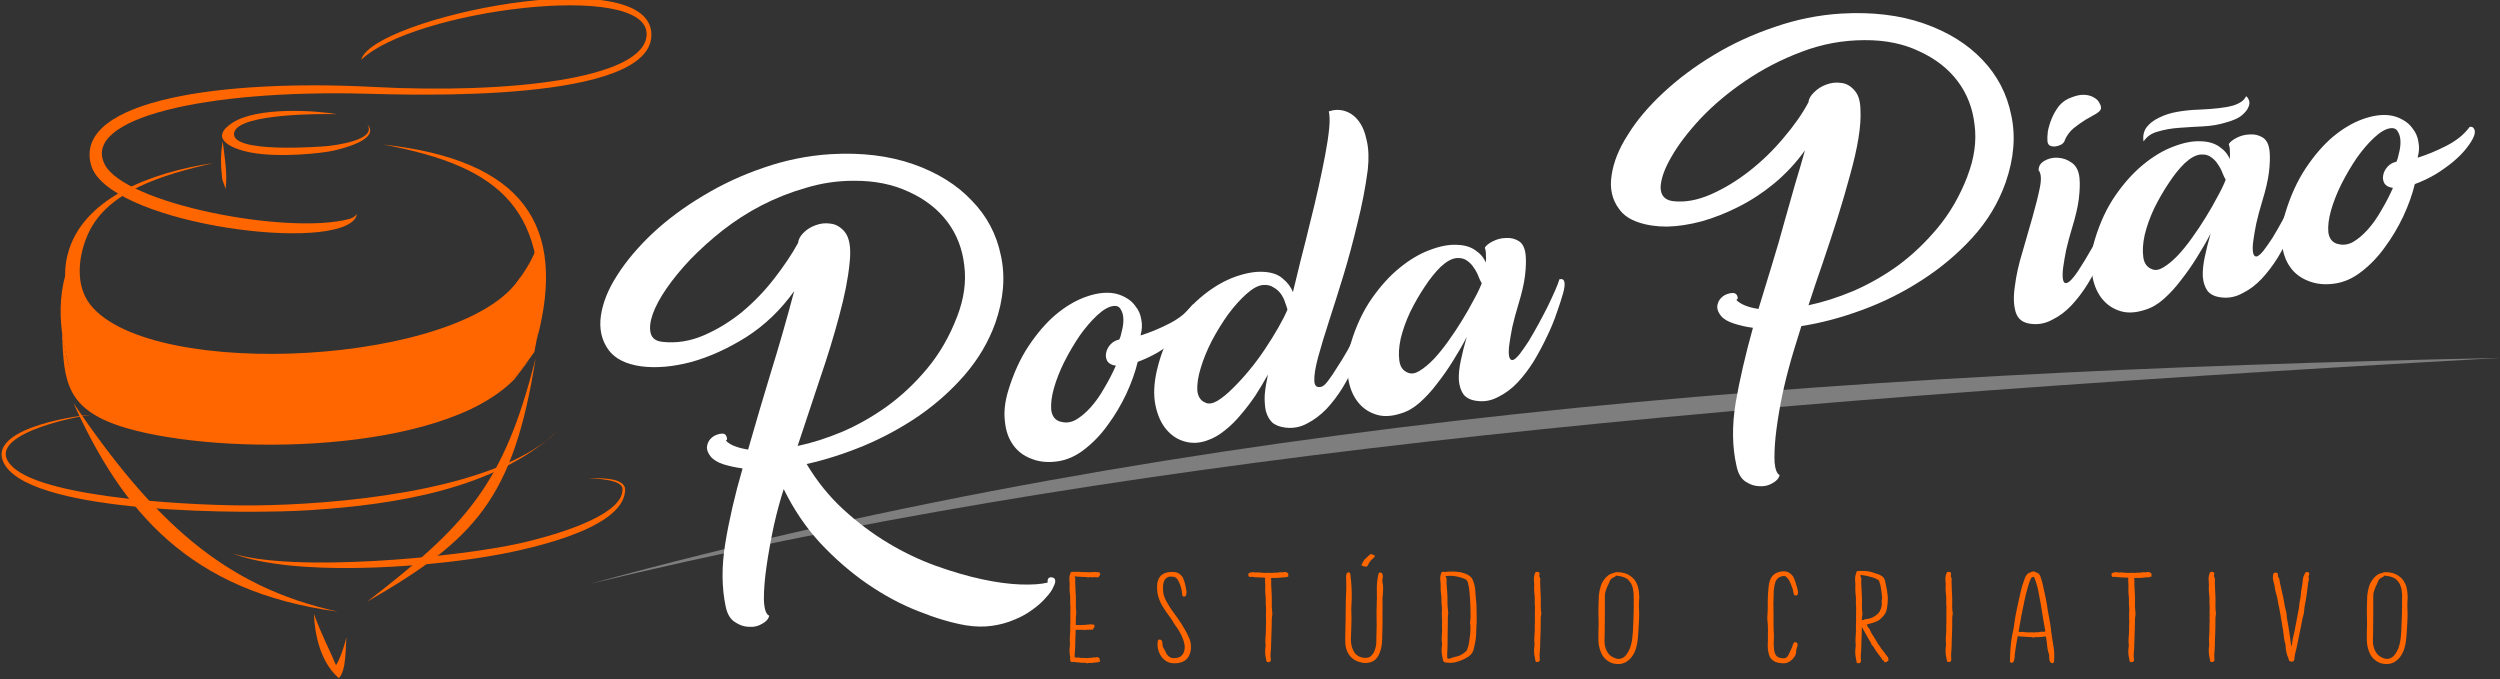 <?xml version="1.0" encoding="UTF-8" standalone="no"?>
<svg
   xmlns:dc="http://purl.org/dc/elements/1.1/"
   xmlns:cc="http://creativecommons.org/ns#"
   xmlns:rdf="http://www.w3.org/1999/02/22-rdf-syntax-ns#"
   xmlns:svg="http://www.w3.org/2000/svg"
   xmlns="http://www.w3.org/2000/svg"
   xmlns:sodipodi="http://sodipodi.sourceforge.net/DTD/sodipodi-0.dtd"
   xmlns:inkscape="http://www.inkscape.org/namespaces/inkscape"
   width="71.488mm"
   height="19.418mm"
   viewBox="0 0 71.488 19.418"
   version="1.1"
   id="svg293"
   inkscape:version="1.0.2 (e86c8708, 2021-01-15)"
   sodipodi:docname="logo_horizontal.svg">
  <rect x="0" y="0" width="71.488" height="19.418" fill="#333333" stroke="none"/>
  <defs
     id="defs287" />
  <sodipodi:namedview
     id="base"
     pagecolor="#ffffff"
     bordercolor="#666666"
     borderopacity="1.0"
     inkscape:pageopacity="0.0"
     inkscape:pageshadow="2"
     inkscape:zoom="1.4"
     inkscape:cx="26.582398"
     inkscape:cy="147.46332"
     inkscape:document-units="mm"
     inkscape:current-layer="g248"
     inkscape:document-rotation="0"
     showgrid="false"
     inkscape:window-width="1440"
     inkscape:window-height="804"
     inkscape:window-x="0"
     inkscape:window-y="23"
     inkscape:window-maximized="1" />
  <g
     inkscape:label="Layer 1"
     inkscape:groupmode="layer"
     id="layer1"
     transform="translate(-116.795,-2.51)">
    <g
       id="g263"
       inkscape:export-xdpi="96"
       inkscape:export-ydpi="96"
       transform="matrix(1.343,0,0,1.063,18.014,-185.59)"
       style="fill:#ececec;stroke:none">
      <g
         transform="matrix(0.217,0.031,-0.03,0.257,55.297,168.153)"
         id="g134-8"
         style="fill:#ff6600;stroke:none">
        <g
           id="g122-2"
           style="fill:#ff6600;stroke:none" />
        <g
           id="g132-8"
           style="fill:#ff6600;stroke:none">
          <path
             inkscape:connector-curvature="0"
             id="path124-2"
             style="fill:#ff6600;fill-rule:evenodd;stroke:none"
             d="m 97.623,51.261 c 0.581,0.365 1.408,3.323 2.081,3.632 11.056,5.078 33.871,2.943 41.061,-7.238 0.346,-0.49 0.591,-1.024 0.854,-1.559 0.566,-1.153 1,-2.382 1.19,-3.691 1.472,3.728 1.337,7.579 1.174,11.307 -3.696,7.818 -9.083,8.649 -15.649,10.145 -10.972,2.903 -22.529,4.303 -27.485,0.138 -1.863,-3.73 -3.768,-8.105 -3.225,-12.735 z" />
          <path
             inkscape:connector-curvature="0"
             id="path126-7"
             style="fill:#ff6600;fill-rule:evenodd;stroke:none"
             d="m 121.557,31.529 c -1.429,0.121 -9.306,1.038 -9.654,3 -0.427,2.405 8.765,0.491 9.174,0.393 0.539,-0.128 4.808,-1.169 3.532,-2.715 1.618,1.44 -2.342,2.911 -2.884,3.117 -0.996,0.378 -5.052,1.373 -7.913,1.155 -2.072,-0.159 -4.305,-0.997 -2.219,-2.86 2.186,-1.953 7.882,-2.233 9.965,-2.089 z m 22.639,22.789 c -0.146,14.755 -3.253,19.376 -12.806,27.055 8.434,-8.994 11.553,-13.575 12.806,-27.055 z M 126.409,34.115 c 13.788,-0.059 18.932,6.195 17.646,18.221 -0.469,-13.284 -5.675,-17.333 -17.646,-18.221 z m 0.025,49.126 c 1.227,2.413 1.86,3.223 2.868,5.032 0.279,-0.673 0.454,-1.632 0.618,-3.013 0.005,0.889 0.478,3.382 -0.157,4.306 -2.682,-1.874 -3.263,-6.09 -3.329,-6.325 z M 100.228,64.342 c 9.323,11.095 17.07,17.152 28.489,18.388 -14.671,-0.302 -22.238,-7.876 -28.489,-18.388 z m -2.11,-7.106 c 0.834,2.273 0.448,2.325 2.662,6.043 6.601,6.29 35.091,1.197 41.502,-6.622 l 1.316,-2.07 -1.167,2.185 c -5.993,8.556 -27.124,11.285 -36.719,9.525 -6.212,-1.139 -6.708,-4.143 -7.593,-9.061 z m 12.198,-19.24 c -4.676,1.783 -9.748,4.064 -11.05,8.637 -0.673,2.362 -0.623,5.522 1.211,7.402 7.012,7.186 37.003,1.829 41.096,-7.86 -2.507,12.21 -45.657,19.611 -44.017,2.912 0.58,-5.901 6.809,-9.392 12.761,-11.09 z m 0.584,-2.369 c 0.764,2.858 0.905,3.547 0.97,4.897 -0.509,-1.125 -0.368,-0.512 -0.61,-1.574 -0.247,-1.087 -0.37,-1.883 -0.36,-3.323 z" />
          <path
             inkscape:connector-curvature="0"
             id="path128-3"
             style="fill:#ff6600;fill-rule:evenodd;stroke:none"
             d="m 124.129,42.212 c 0.385,-0.158 0.573,-0.307 0.774,-0.638 -0.024,0.262 -0.066,0.44 -0.221,0.669 -2.494,3.687 -23.921,3.046 -26.171,-2.682 -2.551,-6.493 11.643,-10.334 26.189,-11.264 13.093,-0.837 26.059,-3.984 25.602,-8.544 -0.574,-5.713 -22.922,0.167 -27.183,5.89 0.39,-4.385 26.543,-13.709 27.644,-5.956 1.002,7.059 -22.344,8.992 -26.696,9.394 -15.602,1.439 -27.086,5.837 -24.235,10.295 2.469,3.86 18.596,5.167 24.298,2.836 z" />
          <path
             inkscape:connector-curvature="0"
             id="path130-7"
             style="fill:#ff6600;fill-rule:evenodd;stroke:none"
             d="m 102.172,65.324 c -1.702,0.392 -10.676,3.549 -6.81,6.364 3.864,2.815 18.488,1.775 23.705,1.09 8.024,-1.053 21.595,-4.022 27.317,-10.05 l 0.963,-1.131 c -5.266,6.738 -14.681,9.461 -22.751,11.009 -5.932,1.138 -26.273,3.597 -30.041,-1.024 -2.731,-3.349 5.539,-5.873 7.616,-6.26 z m 15.481,12.624 c 6.126,1.315 21.662,-2.147 27.662,-4.372 2.178,-0.807 9.685,-3.86 9.122,-6.801 -0.192,-1.002 -2.816,-0.713 -3.485,-0.704 0.859,-0.067 3.579,-0.597 3.753,0.776 0.535,4.225 -9.359,7.561 -12.425,8.496 -6.165,1.882 -18.425,4.355 -24.627,2.603 z" />
        </g>
      </g>
      <g
         id="g248"
         transform="matrix(1.361,0,0,1.454,-33.542,-101.976)"
         style="fill:#000000;stroke:none">
        <g
           aria-label="Estúdio Criativo"
           id="text148-0"
           style="font-style:normal;font-variant:normal;font-weight:normal;font-stretch:normal;font-size:1.9px;line-height:1;font-family:Brook;-inkscape-font-specification:Brook;letter-spacing:0.594px;word-spacing:0px;fill:#ff6600;fill-opacity:1;stroke:none;stroke-width:0.05;stroke-miterlimit:4;stroke-dasharray:none;stroke-opacity:1"
           transform="matrix(1.265,0,0,1.265,-29.098,-53.074)">
          <path
             d="m 98.438,203.227 c 0.002,0.013 0.004,0.029 0.006,0.042 0,0.004 0.002,0.01 0.006,0.013 0.004,0.002 0.009,0.004 0.015,0.004 v 0 c 0,0.002 0.004,0.002 0.006,0.002 0.002,-0.002 0.006,-0.004 0.009,-0.004 0.011,-0.002 0.025,0.006 0.038,0.006 0.019,0 0.04,0.004 0.059,0.006 0.019,0.002 0.038,0.002 0.055,0.002 0.008,0 0.017,0.01 0.025,0.006 0.013,-0.006 0.029,-0.006 0.044,-0.004 0.011,0 0.023,-0.002 0.034,-0.004 0.011,-0.002 0.023,-0.002 0.032,-0.006 0.009,-0.002 0.021,0.01 0.027,-0.008 0.002,-0.004 0.004,0 0.008,0.002 0.002,0.002 0.004,0.002 0.006,0 0.002,-0.004 0.002,-0.013 0,-0.029 -0.002,-0.019 -0.006,-0.023 -0.008,-0.027 -0.011,-0.011 -0.023,-0.017 -0.032,-0.013 -0.009,0.004 -0.019,0.006 -0.029,0.004 -0.017,-0.004 -0.03,0.01 -0.048,0.006 -0.011,-0.004 -0.023,0.006 -0.036,0.004 -0.017,-0.002 -0.032,-0.002 -0.049,-0.002 -0.009,-0.002 -0.019,-0.002 -0.03,0 -0.017,-0.002 -0.034,-0.01 -0.051,-0.006 -0.004,0.002 -0.008,0.004 -0.009,0.002 -0.006,-0.004 -0.011,-0.006 -0.019,-0.006 0,-0.004 0,-0.01 0,-0.013 -0.002,-0.046 0.006,-0.091 0.006,-0.137 0,-0.074 0.004,-0.146 0.006,-0.22 0,-0.01 0,-0.021 0,-0.032 0.004,0.002 0.006,0.002 0.009,0 0.015,0 0.032,0 0.048,0 0.015,0 0.032,0.002 0.046,0 0.006,0 0.013,0.008 0.019,0.004 0.009,-0.008 0.023,-0.004 0.034,-0.004 0.008,0 0.017,0 0.025,-0.002 0.004,0 0.008,0 0.011,0 0.002,0 0.006,0 0.009,-0.002 0.006,0 0.006,0.013 0.011,-0.002 0.002,-0.004 0.002,0 0,0.002 l 0.002,-0.004 c 0.002,-0.002 0.002,-0.004 0.004,-0.008 l 0.002,-0.004 0.006,-0.01 c 0.008,-0.015 0.009,-0.021 0.008,-0.027 0,-0.006 -0.004,-0.011 -0.008,-0.017 -0.004,-0.002 -0.009,-0.004 -0.013,-0.004 -0.009,0.002 -0.019,0 -0.029,-0.002 -0.013,-0.004 -0.027,0.008 -0.04,0.004 -0.011,-0.002 -0.021,0.006 -0.03,0.004 -0.015,0 -0.029,0 -0.044,0.002 -0.008,0 -0.015,0 -0.025,0.002 -0.013,0 -0.03,-0.006 -0.044,0 0,-0.036 0.002,-0.072 0.002,-0.106 -0.002,-0.029 0.008,-0.057 0.004,-0.084 -0.004,-0.057 -0.006,-0.114 -0.004,-0.171 0,-0.042 0,-0.086 -0.004,-0.127 -0.002,-0.042 -0.002,-0.084 -0.004,-0.125 -0.004,-0.032 0.009,-0.067 -0.009,-0.099 0,0 0,-0.002 0,-0.002 0.011,0 0.023,0.004 0.032,0.004 0.019,0 0.04,0.002 0.061,0.004 0.019,0 0.036,0.004 0.055,0.002 0.008,0 0.015,0.01 0.023,0.006 0.013,-0.006 0.029,-0.006 0.044,-0.002 0.011,0 0.021,0 0.032,-0.002 0.009,0 0.021,0.002 0.029,0 0.004,0 0.008,0.004 0.009,0.004 0.004,0.002 0.006,0.002 0.009,-0.006 0.002,-0.004 0.004,0 0.002,0.004 0,0.002 0,0.002 0,0 l 0.004,-0.006 0.002,-0.006 0.004,-0.004 0.004,-0.009 c 0.009,-0.017 0.009,-0.023 0.008,-0.027 -0.002,-0.013 -0.013,-0.023 -0.027,-0.023 -0.011,0.002 -0.021,0 -0.032,-0.002 -0.017,-0.006 -0.032,0.006 -0.049,0.002 -0.013,-0.004 -0.025,0.004 -0.038,0.002 -0.017,-0.002 -0.034,-0.004 -0.051,-0.002 -0.009,-0.002 -0.019,-0.002 -0.03,0 -0.017,0 -0.036,-0.01 -0.053,-0.004 -0.004,0.002 -0.006,0.004 -0.009,0.002 -0.013,-0.006 -0.027,-0.006 -0.038,0 -0.006,-0.002 -0.009,-0.004 -0.015,-0.004 -0.006,0 -0.013,0 -0.017,0.004 -0.006,0.004 -0.009,0.01 -0.009,0.015 -0.011,0.036 -0.017,0.072 -0.013,0.108 0.004,0.038 0.004,0.074 0.002,0.112 -0.002,0.059 0.011,0.118 0.008,0.177 -0.004,0.048 0.006,0.093 0.002,0.139 -0.002,0.061 0,0.122 0,0.184 -0.004,0.034 0,0.072 -0.002,0.108 0,0.065 -0.009,0.129 -0.004,0.194 0.002,0.011 0.002,0.025 0,0.038 -0.008,0.061 -0.006,0.122 0.006,0.181 z"
             style="font-style:normal;font-variant:normal;font-weight:normal;font-stretch:normal;font-family:Brook;-inkscape-font-specification:Brook;letter-spacing:0.594px;fill:#ff6600;fill-opacity:1;stroke:none;stroke-width:0.05;stroke-miterlimit:4;stroke-dasharray:none;stroke-opacity:1"
             id="path327" />
          <path
             d="m 99.808,203.206 c -0.023,0.015 -0.051,0.023 -0.078,0.023 -0.004,0 -0.008,0 -0.011,0 h -0.009 c -0.004,-0.002 -0.006,-0.002 -0.009,-0.002 -0.002,0 -0.006,-0.002 -0.008,-0.002 -0.011,-0.006 -0.023,-0.011 -0.03,-0.019 -0.017,-0.017 -0.03,-0.036 -0.038,-0.059 -0.009,-0.025 -0.021,-0.049 -0.034,-0.074 -0.006,-0.013 -0.008,-0.03 -0.008,-0.046 0,-0.013 -0.002,-0.027 -0.004,-0.038 -0.004,-0.021 -0.015,-0.03 -0.03,-0.032 -0.019,-0.002 -0.025,0.015 -0.025,0.036 -0.008,0.068 0.006,0.139 0.038,0.2 0.017,0.034 0.042,0.063 0.072,0.084 0.017,0.011 0.034,0.019 0.053,0.023 0.019,0.004 0.038,0.006 0.057,0.004 0.03,0 0.061,-0.008 0.087,-0.021 0.029,-0.015 0.051,-0.036 0.068,-0.063 0.029,-0.053 0.04,-0.112 0.036,-0.173 -0.002,-0.044 -0.011,-0.089 -0.029,-0.129 -0.008,-0.021 -0.017,-0.042 -0.025,-0.063 -0.009,-0.019 -0.019,-0.04 -0.029,-0.059 -0.048,-0.104 -0.112,-0.198 -0.171,-0.298 -0.027,-0.055 -0.061,-0.114 -0.078,-0.175 -0.004,-0.013 -0.006,-0.025 -0.008,-0.038 -0.002,-0.015 -0.004,-0.029 -0.004,-0.044 -0.002,-0.027 -0.002,-0.055 0,-0.082 0.002,-0.025 0.008,-0.048 0.017,-0.07 0.008,-0.015 0.019,-0.03 0.036,-0.04 0.004,-0.002 0.006,-0.004 0.009,-0.006 0.004,0 0.009,-0.002 0.013,-0.004 l 0.006,-0.002 h 0.008 c 0.004,0 0.009,0 0.013,0 0.006,0 0.011,0 0.017,0.002 h 0.009 0.004 l 0.002,0.002 c 0.008,0.002 0.013,0.004 0.019,0.008 0.013,0.01 0.023,0.023 0.03,0.038 0.021,0.044 0.036,0.091 0.044,0.139 0.004,0.023 0.008,0.048 0.009,0.072 0.002,0.015 0.004,0.029 0.019,0.03 0.015,0.004 0.027,-0.006 0.03,-0.025 0.004,-0.015 0.006,-0.034 0.004,-0.051 -0.004,-0.023 -0.006,-0.048 -0.011,-0.072 -0.006,-0.042 -0.017,-0.084 -0.032,-0.124 -0.009,-0.021 -0.023,-0.04 -0.04,-0.055 -0.017,-0.017 -0.04,-0.027 -0.063,-0.03 -0.009,-0.002 -0.019,-0.002 -0.029,-0.002 -0.008,0 -0.017,0 -0.027,0.002 -0.019,0 -0.036,0.004 -0.055,0.011 -0.017,0.006 -0.034,0.017 -0.049,0.03 l -0.011,0.01 -0.008,0.013 c -0.006,0.008 -0.011,0.015 -0.015,0.025 -0.015,0.034 -0.023,0.07 -0.023,0.108 -0.002,0.036 0,0.07 0.004,0.106 l 0.004,0.025 0.006,0.025 c 0.002,0.017 0.008,0.034 0.013,0.049 0.006,0.017 0.011,0.032 0.017,0.048 0.008,0.015 0.013,0.03 0.021,0.046 0.03,0.059 0.063,0.114 0.097,0.169 0.029,0.044 0.046,0.091 0.074,0.133 0.027,0.042 0.049,0.087 0.068,0.135 0.009,0.023 0.015,0.046 0.023,0.07 0.006,0.021 0.009,0.044 0.013,0.068 0.006,0.068 -0.011,0.135 -0.053,0.163 z"
             style="font-style:normal;font-variant:normal;font-weight:normal;font-stretch:normal;font-family:Brook;-inkscape-font-specification:Brook;letter-spacing:0.594px;fill:#ff6600;fill-opacity:1;stroke:none;stroke-width:0.05;stroke-miterlimit:4;stroke-dasharray:none;stroke-opacity:1"
             id="path329" />
          <path
             d="m 101.128,201.982 c -0.011,-0.01 -0.027,-0.015 -0.042,-0.011 -0.013,0.004 -0.027,0.004 -0.04,0.002 -0.023,-0.002 -0.044,0.011 -0.067,0.006 -0.017,-0.002 -0.034,0.006 -0.051,0.004 -0.023,-0.002 -0.046,-0.002 -0.07,0 -0.013,-0.002 -0.027,-0.002 -0.04,-0.002 -0.025,0 -0.049,-0.01 -0.072,-0.004 -0.006,0.002 -0.01,0.002 -0.015,0 -0.021,-0.008 -0.046,-0.006 -0.067,0.004 -0.006,0.004 -0.01,0.006 -0.015,0.008 -0.004,0.002 -0.006,0.006 -0.004,0.019 0,0.011 0.002,0.021 0.008,0.03 0.002,0.004 0.008,0.006 0.011,0.004 0.004,-0.002 0.009,-0.002 0.013,-0.002 0.017,0 0.034,0.002 0.051,0.006 0.029,0 0.055,0.004 0.084,0.004 0.013,0.002 0.027,0.002 0.042,0.004 -0.004,0.019 -0.004,0.038 -0.002,0.059 0.002,0.036 0.004,0.072 0.002,0.108 -0.004,0.059 0.01,0.118 0.006,0.177 -0.002,0.046 0.006,0.091 0.004,0.137 -0.004,0.059 0,0.12 0,0.181 -0.004,0.034 -0.002,0.07 -0.002,0.108 0,0.063 -0.01,0.125 -0.006,0.19 0.002,0.011 0.004,0.025 0.002,0.038 -0.008,0.059 -0.008,0.12 0.004,0.177 0.002,0.015 0.004,0.029 0.006,0.042 0.002,0.006 0.004,0.01 0.008,0.013 0.004,0.002 0.008,0.004 0.013,0.004 0.011,0.002 0.025,-0.004 0.03,-0.015 0.004,-0.008 0.006,-0.017 0.004,-0.027 -0.002,-0.013 -0.002,-0.027 -0.004,-0.038 -0.002,-0.046 0.006,-0.091 0.006,-0.135 0,-0.074 0.006,-0.146 0.006,-0.219 0.002,-0.067 0.004,-0.135 0.004,-0.203 0,-0.027 0.01,-0.055 0.006,-0.082 -0.006,-0.055 -0.008,-0.112 -0.006,-0.167 0,-0.042 0,-0.086 -0.002,-0.127 -0.004,-0.04 -0.002,-0.082 -0.006,-0.123 -0.002,-0.03 0.008,-0.061 -0.006,-0.091 0,0 0,0 0,0 0.021,-0.006 0.044,-0.008 0.065,-0.004 0.015,-0.002 0.03,-0.002 0.048,-0.004 0.015,-0.002 0.03,-0.002 0.046,-0.006 0.011,-0.002 0.027,0.01 0.036,-0.008 0.004,-0.004 0.008,0 0.011,0.002 0.002,0.002 0.006,0.002 0.008,0 0.004,-0.004 0.006,-0.013 0.004,-0.029 0,-0.019 -0.004,-0.025 -0.01,-0.029 z"
             style="font-style:normal;font-variant:normal;font-weight:normal;font-stretch:normal;font-family:Brook;-inkscape-font-specification:Brook;letter-spacing:0.594px;fill:#ff6600;fill-opacity:1;stroke:none;stroke-width:0.05;stroke-miterlimit:4;stroke-dasharray:none;stroke-opacity:1"
             id="path331" />
          <path
             d="m 102.307,202.33 c 0,-0.07 0.013,-0.139 -0.004,-0.209 -0.002,-0.019 -0.002,-0.038 0.002,-0.057 0.004,-0.015 0.004,-0.03 0.002,-0.046 -0.002,-0.027 -0.013,-0.038 -0.029,-0.042 -0.017,-0.004 -0.023,0.015 -0.027,0.038 -0.013,0.074 -0.019,0.15 -0.017,0.224 0.002,0.078 0,0.156 -0.002,0.232 -0.006,0.125 0.004,0.249 -0.002,0.372 -0.002,0.048 -0.002,0.097 -0.002,0.144 0,0.046 -0.008,0.091 -0.023,0.137 -0.008,0.027 -0.023,0.051 -0.04,0.072 -0.017,0.019 -0.04,0.03 -0.065,0.03 -0.057,0.004 -0.108,-0.025 -0.139,-0.07 -0.034,-0.061 -0.049,-0.127 -0.048,-0.198 0.002,-0.133 0.011,-0.266 0.006,-0.401 -0.002,-0.027 -0.002,-0.053 0,-0.082 0.008,-0.125 0.006,-0.251 -0.004,-0.376 l -0.008,-0.087 c 0,-0.019 -0.004,-0.034 -0.019,-0.036 -0.015,-0.004 -0.027,0.008 -0.03,0.029 -0.004,0.019 -0.006,0.038 -0.004,0.057 0,0.027 0.002,0.055 0.002,0.082 0.002,0.095 -0.006,0.19 -0.006,0.285 0,0.152 -0.004,0.306 -0.006,0.458 0,0.036 -0.002,0.07 0,0.11 0,0.038 0.006,0.078 0.017,0.114 0.011,0.04 0.03,0.076 0.057,0.108 0.029,0.034 0.067,0.059 0.108,0.07 0.017,0.006 0.034,0.01 0.053,0.011 0.019,0.002 0.038,0 0.057,-0.004 0.04,-0.008 0.074,-0.032 0.097,-0.067 0.019,-0.029 0.032,-0.061 0.042,-0.095 0.01,-0.032 0.015,-0.063 0.019,-0.095 0.002,-0.017 0.004,-0.032 0.004,-0.048 l 0.002,-0.025 v -0.023 l 0.002,-0.087 c 0.002,-0.089 0.004,-0.179 0.002,-0.268 0,-0.087 0.002,-0.175 0,-0.26 z m -0.258,-0.462 c 0.004,0.002 0,0.002 -0.004,0.002 -0.002,0 -0.002,0.002 -0.002,0.004 0.008,0.004 0.017,0.008 0.027,0.011 0.008,0.004 0.017,0.006 0.027,0.006 0.013,0 0.021,-0.004 0.021,-0.01 0,-0.006 0.004,-0.011 0.008,-0.015 0.008,-0.006 0,-0.019 0.01,-0.025 0.006,-0.004 0.002,-0.013 0.01,-0.019 0.006,-0.006 0.011,-0.013 0.015,-0.023 0.006,-0.004 0.008,-0.008 0.011,-0.013 0.006,-0.008 0.019,-0.013 0.021,-0.023 0,-0.002 -0.002,-0.004 0.002,-0.006 0.015,-0.004 0.015,-0.013 0.011,-0.025 0,-0.002 -0.002,-0.004 -0.002,-0.006 -0.002,-0.002 -0.004,-0.004 -0.019,-0.01 -0.01,-0.004 -0.019,-0.006 -0.029,-0.008 -0.006,0 -0.006,0 -0.006,0.002 0,0.002 0,0.004 -0.002,0.006 -0.002,0.008 -0.011,0.01 -0.017,0.015 -0.006,0.01 -0.015,0.017 -0.023,0.027 -0.008,0.008 -0.015,0.017 -0.021,0.025 -0.002,0.004 -0.013,0.006 -0.011,0.01 0.002,0.01 -0.008,0.015 -0.011,0.023 -0.004,0.006 -0.006,0.011 -0.008,0.017 -0.002,0.006 -0.006,0.011 -0.006,0.017 -0.002,0.006 -0.015,0.006 -0.002,0.017 z"
             style="font-style:normal;font-variant:normal;font-weight:normal;font-stretch:normal;font-family:Brook;-inkscape-font-specification:Brook;letter-spacing:0.594px;fill:#ff6600;fill-opacity:1;stroke:none;stroke-width:0.05;stroke-miterlimit:4;stroke-dasharray:none;stroke-opacity:1"
             id="path333" />
          <path
             d="m 103.46,202.379 c -0.004,-0.044 -0.004,-0.087 -0.008,-0.131 -0.002,-0.046 -0.01,-0.091 -0.023,-0.135 -0.002,-0.01 -0.006,-0.019 -0.011,-0.03 l -0.002,-0.008 -0.004,-0.008 -0.006,-0.011 -0.008,-0.01 c -0.004,-0.004 -0.006,-0.008 -0.01,-0.011 -0.002,-0.004 -0.006,-0.008 -0.01,-0.01 -0.002,-0.002 -0.006,-0.004 -0.008,-0.006 -0.006,-0.004 -0.011,-0.008 -0.015,-0.011 -0.011,-0.008 -0.023,-0.013 -0.034,-0.017 -0.021,-0.01 -0.042,-0.015 -0.065,-0.021 -0.044,-0.006 -0.086,-0.009 -0.129,-0.006 -0.017,0.002 -0.036,0.004 -0.053,0.006 -0.006,-0.002 -0.011,-0.004 -0.017,-0.004 -0.006,-0.002 -0.011,0 -0.017,0.004 -0.006,0.004 -0.008,0.01 -0.01,0.015 -0.011,0.036 -0.015,0.072 -0.011,0.108 0.004,0.038 0.006,0.074 0.004,0.112 -0.002,0.059 0.013,0.118 0.01,0.179 -0.002,0.046 0.008,0.091 0.006,0.139 -0.004,0.059 0,0.12 0.002,0.184 -0.004,0.034 0,0.07 0,0.108 0,0.063 -0.01,0.127 -0.002,0.192 0.002,0.013 0.002,0.027 0,0.038 -0.008,0.061 -0.004,0.122 0.008,0.181 0.002,0.015 0.004,0.029 0.008,0.042 0,0.006 0.004,0.011 0.008,0.015 0.006,0.006 0.013,0.01 0.023,0.01 0.049,0.01 0.101,0.006 0.148,-0.013 0.025,-0.008 0.048,-0.019 0.07,-0.032 0.023,-0.011 0.046,-0.027 0.067,-0.044 0.008,-0.008 0.015,-0.015 0.023,-0.025 0.008,-0.008 0.013,-0.017 0.019,-0.027 0.01,-0.019 0.017,-0.04 0.021,-0.063 0.009,-0.04 0.013,-0.082 0.021,-0.122 0.01,-0.063 0.006,-0.127 0.01,-0.19 0.006,-0.082 0.004,-0.163 0.002,-0.251 0.002,-0.046 -0.002,-0.097 -0.006,-0.148 z m -0.07,0.348 c 0.004,0.076 0,0.15 -0.01,0.226 -0.002,0.027 -0.008,0.055 -0.011,0.082 -0.004,0.023 -0.01,0.048 -0.019,0.07 0,0.002 -0.002,0.006 -0.002,0.008 -0.002,0.002 -0.002,0.002 -0.004,0.004 -0.002,0.006 -0.004,0.01 -0.008,0.013 -0.008,0.008 -0.015,0.015 -0.023,0.023 -0.017,0.015 -0.036,0.029 -0.057,0.04 -0.034,0.017 -0.076,0.017 -0.112,0.04 -0.011,0.004 -0.023,0.006 -0.034,0.004 -0.002,0 -0.002,0 -0.002,0 -0.002,-0.011 -0.004,-0.021 -0.004,-0.032 -0.002,-0.046 0.004,-0.091 0.004,-0.137 0,-0.074 0.002,-0.146 0.002,-0.22 0,-0.068 0.004,-0.137 0.002,-0.207 -0.002,-0.027 0.008,-0.055 0.004,-0.084 -0.006,-0.055 -0.01,-0.112 -0.008,-0.169 0,-0.042 -0.002,-0.086 -0.004,-0.127 -0.004,-0.042 -0.004,-0.084 -0.008,-0.125 -0.002,-0.032 0.009,-0.067 -0.01,-0.099 -0.002,-0.004 -0.002,-0.008 -0.002,-0.01 0.006,0 0.013,0 0.019,0 0.017,-0.002 0.034,-0.002 0.053,-0.002 0.059,0.004 0.118,0.021 0.171,0.049 0.006,0.004 0.01,0.008 0.015,0.011 0.011,0.017 0.019,0.036 0.021,0.055 0.004,0.021 0.008,0.044 0.011,0.065 0.006,0.046 0.008,0.091 0.011,0.135 0.006,0.093 0.008,0.184 0.008,0.277 0.002,0.036 -0.008,0.074 -0.006,0.11 z"
             style="font-style:normal;font-variant:normal;font-weight:normal;font-stretch:normal;font-family:Brook;-inkscape-font-specification:Brook;letter-spacing:0.594px;fill:#ff6600;fill-opacity:1;stroke:none;stroke-width:0.05;stroke-miterlimit:4;stroke-dasharray:none;stroke-opacity:1"
             id="path335" />
          <path
             d="m 104.266,202.558 c -0.006,-0.057 -0.006,-0.114 -0.004,-0.171 0,-0.042 -0.002,-0.086 -0.004,-0.127 -0.002,-0.042 -0.002,-0.084 -0.004,-0.125 -0.004,-0.032 0.01,-0.067 -0.01,-0.099 -0.004,-0.008 0,-0.019 0.002,-0.027 0.002,-0.008 0.002,-0.015 0,-0.023 -0.002,-0.011 -0.013,-0.017 -0.029,-0.019 -0.006,0 -0.013,0 -0.017,0.004 -0.006,0.004 -0.01,0.01 -0.01,0.015 -0.011,0.036 -0.017,0.072 -0.013,0.108 0.004,0.038 0.004,0.074 0.002,0.112 -0.002,0.059 0.011,0.118 0.008,0.177 -0.004,0.048 0.006,0.093 0.002,0.139 -0.002,0.061 0,0.122 0,0.184 -0.004,0.034 0,0.072 -0.002,0.108 0,0.065 -0.01,0.129 -0.004,0.194 0.002,0.011 0.002,0.025 0,0.038 -0.008,0.061 -0.006,0.122 0.006,0.181 0.002,0.013 0.004,0.029 0.006,0.042 0,0.004 0.002,0.01 0.006,0.013 0.004,0.002 0.009,0.004 0.015,0.004 0.011,0.002 0.023,-0.004 0.029,-0.015 0.004,-0.008 0.006,-0.017 0.004,-0.027 0,-0.013 -0.002,-0.027 -0.002,-0.04 -0.002,-0.046 0.006,-0.091 0.006,-0.137 0,-0.074 0.004,-0.146 0.006,-0.22 0,-0.068 0.004,-0.137 0.002,-0.205 0,-0.029 0.01,-0.057 0.006,-0.084 z"
             style="font-style:normal;font-variant:normal;font-weight:normal;font-stretch:normal;font-family:Brook;-inkscape-font-specification:Brook;letter-spacing:0.594px;fill:#ff6600;fill-opacity:1;stroke:none;stroke-width:0.05;stroke-miterlimit:4;stroke-dasharray:none;stroke-opacity:1"
             id="path337" />
          <path
             d="m 105.466,202.197 c -0.008,-0.04 -0.025,-0.078 -0.046,-0.114 -0.025,-0.036 -0.059,-0.067 -0.099,-0.087 -0.036,-0.015 -0.074,-0.025 -0.114,-0.023 -0.015,-0.002 -0.03,0.002 -0.042,0.011 -0.002,0 -0.004,0 -0.006,0 -0.021,0.006 -0.04,0.015 -0.057,0.029 -0.015,0.013 -0.03,0.029 -0.044,0.048 -0.025,0.034 -0.044,0.074 -0.055,0.116 -0.011,0.042 -0.019,0.086 -0.023,0.129 -0.002,0.023 -0.002,0.044 -0.002,0.065 l -0.002,0.063 c -0.006,0.137 0.006,0.272 -0.002,0.409 0,0.027 0,0.053 0,0.08 v 0.04 c 0,0.013 0,0.027 0.002,0.042 0.004,0.055 0.017,0.11 0.038,0.162 0.015,0.036 0.036,0.068 0.065,0.093 0.029,0.029 0.067,0.048 0.106,0.053 0.042,0.008 0.086,0 0.122,-0.021 0.034,-0.023 0.063,-0.053 0.084,-0.089 0.023,-0.038 0.038,-0.078 0.049,-0.122 0.011,-0.042 0.017,-0.086 0.021,-0.131 0.006,-0.074 0.01,-0.148 0.013,-0.222 0.004,-0.074 0.006,-0.146 0.002,-0.22 0,-0.03 -0.002,-0.061 0,-0.089 0,-0.019 0.002,-0.036 0.002,-0.053 0,-0.008 0.002,-0.017 0.002,-0.027 l -0.002,-0.027 c 0,-0.038 -0.004,-0.076 -0.013,-0.112 z m -0.068,0.667 c -0.002,0.04 -0.004,0.08 -0.01,0.116 -0.006,0.036 -0.013,0.072 -0.025,0.108 -0.011,0.034 -0.027,0.067 -0.046,0.095 -0.017,0.027 -0.042,0.046 -0.07,0.055 -0.006,0.002 -0.011,0.002 -0.017,0.002 -0.006,0 -0.011,0 -0.017,0 l -0.017,-0.004 c -0.006,-0.002 -0.011,-0.004 -0.017,-0.006 -0.021,-0.01 -0.04,-0.023 -0.057,-0.038 -0.036,-0.036 -0.059,-0.093 -0.068,-0.15 -0.004,-0.029 -0.006,-0.059 -0.004,-0.087 l 0.002,-0.097 c 0,-0.099 0.002,-0.198 0.002,-0.295 v -0.142 -0.072 -0.019 c 0,-0.004 0,-0.01 0,-0.015 0,-0.01 0.002,-0.021 0.002,-0.03 0.006,-0.034 0.015,-0.067 0.027,-0.099 0.013,-0.032 0.027,-0.063 0.036,-0.095 0.008,-0.015 0.019,-0.029 0.034,-0.036 0.01,-0.008 0.019,-0.011 0.025,-0.017 0.006,-0.002 0.011,-0.008 0.013,-0.011 0.002,-0.002 0.002,-0.004 0.004,-0.006 0,0 0,0.002 0.002,0.002 l 0.061,0.011 c 0.027,0.008 0.053,0.021 0.076,0.04 0.017,0.019 0.032,0.04 0.044,0.063 0.01,0.023 0.017,0.048 0.023,0.072 0.008,0.051 0.011,0.103 0.01,0.154 0.002,0.167 -0.004,0.336 -0.011,0.502 z"
             style="font-style:normal;font-variant:normal;font-weight:normal;font-stretch:normal;font-family:Brook;-inkscape-font-specification:Brook;letter-spacing:0.594px;fill:#ff6600;fill-opacity:1;stroke:none;stroke-width:0.05;stroke-miterlimit:4;stroke-dasharray:none;stroke-opacity:1"
             id="path339" />
          <path
             d="m 107.426,202.18 c -0.008,-0.038 -0.017,-0.074 -0.03,-0.11 -0.011,-0.038 -0.036,-0.072 -0.07,-0.095 -0.015,-0.008 -0.032,-0.013 -0.049,-0.015 h -0.013 -0.011 c -0.008,0.002 -0.017,0.002 -0.025,0.004 -0.034,0.006 -0.067,0.023 -0.089,0.048 -0.023,0.027 -0.038,0.057 -0.046,0.089 -0.008,0.03 -0.013,0.063 -0.015,0.093 -0.01,0.116 -0.011,0.228 -0.01,0.34 0,0.046 -0.008,0.091 -0.004,0.137 0.01,0.093 0.006,0.184 0.006,0.277 v 0.051 c -0.002,0.017 -0.002,0.034 -0.002,0.053 0,0.038 0.004,0.078 0.013,0.116 0.004,0.023 0.013,0.044 0.025,0.065 0.015,0.023 0.036,0.04 0.061,0.053 0.021,0.01 0.044,0.015 0.068,0.017 h 0.015 l 0.008,0.002 c 0.004,0 0.006,0 0.01,0 0.015,-0.002 0.03,-0.004 0.044,-0.01 0.021,-0.01 0.038,-0.023 0.053,-0.04 0.013,-0.013 0.025,-0.029 0.032,-0.044 0.017,-0.029 0.025,-0.061 0.023,-0.093 0.002,-0.015 0.006,-0.032 0.011,-0.048 0.004,-0.011 0.006,-0.025 0.006,-0.038 0.004,-0.017 -0.008,-0.032 -0.025,-0.036 -0.019,-0.004 -0.025,0.011 -0.03,0.029 -0.015,0.055 -0.036,0.108 -0.059,0.16 -0.011,0.025 -0.03,0.046 -0.053,0.046 -0.027,0.002 -0.053,-0.004 -0.076,-0.017 -0.032,-0.021 -0.042,-0.067 -0.048,-0.112 -0.004,-0.048 -0.006,-0.097 -0.002,-0.144 0.004,-0.076 -0.006,-0.152 -0.004,-0.228 0.002,-0.099 -0.002,-0.198 -0.002,-0.3 0.004,-0.055 0.002,-0.116 0.004,-0.177 0.002,-0.025 0.004,-0.049 0.008,-0.074 0.004,-0.025 0.008,-0.048 0.015,-0.07 0.006,-0.017 0.015,-0.034 0.029,-0.049 0.011,-0.011 0.025,-0.021 0.042,-0.025 0.002,-0.002 0.006,-0.004 0.01,-0.004 0.004,-0.002 0.008,-0.002 0.013,-0.002 0.004,-0.002 0.008,-0.002 0.011,-0.002 0.002,0 0.006,0 0.008,0.002 0.011,0.004 0.023,0.013 0.029,0.023 0.011,0.015 0.021,0.03 0.029,0.046 0.017,0.042 0.03,0.084 0.042,0.125 0.004,0.021 0.008,0.042 0.011,0.065 0.004,0.013 0.008,0.025 0.023,0.025 0.006,0.002 0.013,0 0.019,-0.006 0.006,-0.004 0.009,-0.01 0.009,-0.017 0.004,-0.015 0.004,-0.03 0,-0.046 -0.004,-0.021 -0.008,-0.042 -0.011,-0.063 z"
             style="font-style:normal;font-variant:normal;font-weight:normal;font-stretch:normal;font-family:Brook;-inkscape-font-specification:Brook;letter-spacing:0.594px;fill:#ff6600;fill-opacity:1;stroke:none;stroke-width:0.05;stroke-miterlimit:4;stroke-dasharray:none;stroke-opacity:1"
             id="path341" />
          <path
             d="m 108.513,203.153 c -0.011,-0.03 -0.038,-0.049 -0.049,-0.078 -0.008,-0.023 -0.027,-0.04 -0.036,-0.063 -0.013,-0.029 -0.029,-0.055 -0.044,-0.086 -0.008,-0.017 -0.017,-0.034 -0.027,-0.049 -0.015,-0.03 -0.023,-0.065 -0.042,-0.091 -0.006,-0.004 -0.01,-0.01 -0.011,-0.017 -0.002,-0.011 -0.006,-0.023 -0.011,-0.032 0.004,-0.002 0.01,-0.002 0.013,-0.004 0.034,-0.01 0.067,-0.021 0.099,-0.036 0.027,-0.011 0.049,-0.03 0.068,-0.053 0.01,-0.01 0.017,-0.023 0.027,-0.032 l 0.011,-0.019 c 0.004,-0.008 0.008,-0.013 0.011,-0.019 0.021,-0.042 0.021,-0.087 0.027,-0.129 0.006,-0.057 0.006,-0.114 -0.002,-0.171 -0.002,-0.032 -0.008,-0.067 -0.015,-0.099 l -0.008,-0.048 -0.004,-0.025 c -0.002,-0.01 -0.006,-0.019 -0.008,-0.029 -0.004,-0.011 -0.011,-0.021 -0.019,-0.03 -0.006,-0.008 -0.013,-0.013 -0.021,-0.019 -0.013,-0.011 -0.029,-0.019 -0.046,-0.025 -0.011,-0.004 -0.025,-0.008 -0.036,-0.013 -0.053,-0.025 -0.112,-0.036 -0.169,-0.032 -0.013,0 -0.027,0 -0.04,0.002 -0.008,0 -0.015,0.004 -0.017,0.019 -0.002,0.002 -0.002,0.006 0,0.008 -0.002,0.002 -0.002,0.004 -0.002,0.004 -0.011,0.036 -0.017,0.074 -0.013,0.11 0.004,0.038 0.004,0.076 0.002,0.112 -0.002,0.061 0.011,0.12 0.008,0.181 -0.004,0.048 0.006,0.093 0.002,0.141 -0.002,0.061 0,0.124 0,0.186 -0.004,0.036 0,0.074 -0.002,0.11 0,0.067 -0.01,0.131 -0.004,0.196 0.002,0.013 0.002,0.027 0,0.04 -0.008,0.061 -0.006,0.122 0.006,0.182 0.002,0.013 0.004,0.029 0.006,0.042 0,0.006 0.002,0.01 0.006,0.013 0.004,0.004 0.01,0.004 0.015,0.004 0.011,0.002 0.023,-0.004 0.029,-0.015 0.004,-0.008 0.006,-0.017 0.004,-0.027 0,-0.013 -0.002,-0.027 -0.002,-0.04 -0.002,-0.048 0.006,-0.093 0.006,-0.139 0,-0.074 0.004,-0.148 0.006,-0.222 0,-0.03 0,-0.059 0.002,-0.089 0.002,0.008 0.006,0.015 0.01,0.025 0.017,0.032 0.032,0.068 0.049,0.103 0.015,0.032 0.03,0.065 0.048,0.097 0.008,0.011 0.006,0.03 0.017,0.04 0.017,0.023 0.032,0.049 0.044,0.076 0.011,0.019 0.023,0.038 0.034,0.057 0.013,0.017 0.023,0.036 0.036,0.055 0.01,0.013 0.008,0.034 0.03,0.04 0.006,0.002 0.006,0.01 0.006,0.013 0,0.006 0.002,0.01 0.006,0.011 0.004,0.004 0.015,0 0.029,-0.008 0.015,-0.008 0.019,-0.015 0.019,-0.023 0.002,-0.019 -0.004,-0.04 -0.015,-0.055 -0.013,-0.015 -0.023,-0.032 -0.03,-0.049 z m -0.277,-1.138 c 0.04,0.006 0.078,0.015 0.116,0.03 0.021,0.006 0.042,0.013 0.059,0.025 0.019,0.01 0.034,0.023 0.036,0.034 0.002,0.006 0.004,0.017 0.006,0.027 0.004,0.01 0.006,0.019 0.008,0.03 0.01,0.059 0.017,0.118 0.021,0.177 0.002,0.025 -0.008,0.049 -0.004,0.072 0.004,0.044 -0.004,0.089 -0.023,0.129 0,0.004 -0.002,0.008 -0.004,0.01 l -0.006,0.009 c -0.004,0.006 -0.008,0.011 -0.011,0.017 -0.01,0.011 -0.021,0.023 -0.032,0.032 -0.023,0.021 -0.049,0.034 -0.08,0.044 -0.023,0.01 -0.049,0.002 -0.074,0.021 -0.002,0.002 -0.004,0.002 -0.006,0.002 0,0 0,0 0,0 -0.004,-0.002 -0.006,-0.004 -0.01,-0.004 0,-0.006 0,-0.013 0,-0.019 0,-0.029 0.01,-0.057 0.006,-0.086 -0.006,-0.057 -0.006,-0.114 -0.004,-0.173 0,-0.042 -0.002,-0.086 -0.004,-0.129 -0.002,-0.042 -0.002,-0.084 -0.006,-0.125 -0.002,-0.034 0.011,-0.068 -0.008,-0.101 -0.002,-0.01 -0.002,-0.017 0.002,-0.025 0.006,0 0.011,0 0.017,0.002 z"
             style="font-style:normal;font-variant:normal;font-weight:normal;font-stretch:normal;font-family:Brook;-inkscape-font-specification:Brook;letter-spacing:0.594px;fill:#ff6600;fill-opacity:1;stroke:none;stroke-width:0.05;stroke-miterlimit:4;stroke-dasharray:none;stroke-opacity:1"
             id="path343" />
          <path
             d="m 109.354,202.558 c -0.006,-0.057 -0.006,-0.114 -0.004,-0.171 0,-0.042 -0.002,-0.086 -0.004,-0.127 -0.002,-0.042 -0.002,-0.084 -0.004,-0.125 -0.004,-0.032 0.01,-0.067 -0.009,-0.099 -0.004,-0.008 0,-0.019 0.002,-0.027 0.002,-0.008 0.002,-0.015 0,-0.023 -0.002,-0.011 -0.013,-0.017 -0.029,-0.019 -0.006,0 -0.013,0 -0.017,0.004 -0.006,0.004 -0.01,0.01 -0.01,0.015 -0.011,0.036 -0.017,0.072 -0.013,0.108 0.004,0.038 0.004,0.074 0.002,0.112 -0.002,0.059 0.011,0.118 0.008,0.177 -0.004,0.048 0.006,0.093 0.002,0.139 -0.002,0.061 0,0.122 0,0.184 -0.004,0.034 0,0.072 -0.002,0.108 0,0.065 -0.01,0.129 -0.004,0.194 0.002,0.011 0.002,0.025 0,0.038 -0.008,0.061 -0.006,0.122 0.006,0.181 0.002,0.013 0.004,0.029 0.006,0.042 0,0.004 0.002,0.01 0.006,0.013 0.004,0.002 0.01,0.004 0.015,0.004 0.011,0.002 0.023,-0.004 0.029,-0.015 0.004,-0.008 0.006,-0.017 0.004,-0.027 0,-0.013 -0.002,-0.027 -0.002,-0.04 -0.002,-0.046 0.006,-0.091 0.006,-0.137 0,-0.074 0.004,-0.146 0.006,-0.22 0,-0.068 0.004,-0.137 0.002,-0.205 0,-0.029 0.01,-0.057 0.006,-0.084 z"
             style="font-style:normal;font-variant:normal;font-weight:normal;font-stretch:normal;font-family:Brook;-inkscape-font-specification:Brook;letter-spacing:0.594px;fill:#ff6600;fill-opacity:1;stroke:none;stroke-width:0.05;stroke-miterlimit:4;stroke-dasharray:none;stroke-opacity:1"
             id="path345" />
          <path
             d="m 110.572,202.814 c -0.011,-0.123 -0.038,-0.243 -0.051,-0.365 -0.011,-0.095 -0.034,-0.188 -0.049,-0.283 -0.006,-0.029 -0.011,-0.059 -0.019,-0.087 -0.004,-0.015 -0.008,-0.03 -0.013,-0.046 -0.004,-0.01 -0.008,-0.019 -0.013,-0.027 -0.002,-0.006 -0.006,-0.01 -0.009,-0.013 -0.004,-0.004 -0.01,-0.006 -0.013,-0.01 l -0.008,-0.002 -0.006,-0.004 -0.011,-0.006 c -0.008,-0.006 -0.017,-0.01 -0.027,-0.01 -0.01,0.002 -0.019,0.004 -0.027,0.01 -0.011,0.006 -0.015,0.008 -0.025,0.011 -0.002,0.002 -0.006,0.004 -0.01,0.006 -0.002,0.002 -0.006,0.004 -0.008,0.008 -0.006,0.004 -0.01,0.011 -0.013,0.017 -0.008,0.011 -0.011,0.021 -0.017,0.032 -0.008,0.021 -0.013,0.042 -0.019,0.063 -0.023,0.072 -0.038,0.146 -0.051,0.22 -0.023,0.131 -0.051,0.26 -0.065,0.393 -0.002,0.027 -0.006,0.053 -0.01,0.08 -0.025,0.124 -0.038,0.247 -0.042,0.371 l -0.002,0.087 c -0.002,0.017 0,0.034 0.015,0.038 0.015,0.004 0.027,-0.006 0.032,-0.025 0.006,-0.019 0.01,-0.038 0.011,-0.057 0,-0.027 0.002,-0.053 0.006,-0.08 0.008,-0.076 0.021,-0.152 0.032,-0.228 0.009,0.002 0.019,0.004 0.029,0.006 0.023,0 0.048,0.004 0.072,0.004 0.021,0.002 0.044,0.006 0.067,0.004 0.008,0 0.019,0.01 0.027,0.006 0.017,-0.006 0.036,-0.008 0.053,-0.004 0.015,-0.002 0.029,-0.002 0.042,-0.004 0.013,-0.002 0.027,-0.002 0.04,-0.006 0.006,-0.002 0.013,0.004 0.019,0.002 0.002,0.015 0.004,0.03 0.006,0.046 0.011,0.068 0.006,0.137 0.03,0.203 0.004,0.019 0.006,0.038 0.004,0.057 0,0.015 0.002,0.03 0.006,0.046 0.004,0.023 0.017,0.034 0.032,0.036 0.019,0.002 0.021,-0.017 0.023,-0.04 0.004,-0.076 0.002,-0.15 -0.01,-0.222 -0.011,-0.076 -0.021,-0.154 -0.029,-0.228 z m -0.078,0.027 c -0.011,0.004 -0.023,0.004 -0.036,0.002 -0.019,-0.002 -0.036,0.011 -0.055,0.008 -0.015,-0.004 -0.03,0.004 -0.046,0.002 -0.019,-0.002 -0.038,-0.002 -0.059,0 -0.011,-0.002 -0.023,-0.002 -0.034,-0.002 -0.021,0 -0.042,-0.01 -0.063,-0.004 -0.004,0 -0.008,0.002 -0.013,0 -0.006,-0.002 -0.011,-0.004 -0.017,-0.004 0.019,-0.144 0.042,-0.289 0.068,-0.431 0.011,-0.068 0.025,-0.135 0.042,-0.203 0.008,-0.032 0.015,-0.067 0.025,-0.097 0.006,-0.015 0.011,-0.03 0.017,-0.046 0.008,-0.015 0.008,-0.017 0.013,-0.019 l 0.004,-0.002 0.006,-0.002 0.002,-0.002 c 0.002,0 0.004,-0.002 0.006,0 0,0 0.002,0.002 0.004,0.004 0,0 0.006,0.004 0.006,0.004 0.002,0.002 0.002,0.004 0.002,0.006 v 0.002 l 0.004,0.009 c 0.004,0.013 0.008,0.029 0.013,0.042 0.015,0.055 0.029,0.112 0.036,0.167 0.01,0.057 0.017,0.116 0.027,0.173 l 0.036,0.26 c 0.008,0.044 0.013,0.087 0.019,0.131 -0.002,0.002 -0.004,0.002 -0.006,0.002 z"
             style="font-style:normal;font-variant:normal;font-weight:normal;font-stretch:normal;font-family:Brook;-inkscape-font-specification:Brook;letter-spacing:0.594px;fill:#ff6600;fill-opacity:1;stroke:none;stroke-width:0.05;stroke-miterlimit:4;stroke-dasharray:none;stroke-opacity:1"
             id="path347" />
          <path
             d="m 111.803,201.982 c -0.011,-0.01 -0.027,-0.015 -0.042,-0.011 -0.013,0.004 -0.027,0.004 -0.04,0.002 -0.023,-0.002 -0.044,0.011 -0.067,0.006 -0.017,-0.002 -0.034,0.006 -0.051,0.004 -0.023,-0.002 -0.046,-0.002 -0.07,0 -0.013,-0.002 -0.027,-0.002 -0.04,-0.002 -0.025,0 -0.049,-0.01 -0.072,-0.004 -0.006,0.002 -0.01,0.002 -0.015,0 -0.021,-0.008 -0.046,-0.006 -0.067,0.004 -0.006,0.004 -0.01,0.006 -0.015,0.008 -0.004,0.002 -0.006,0.006 -0.004,0.019 0,0.011 0.002,0.021 0.008,0.03 0.002,0.004 0.008,0.006 0.011,0.004 0.004,-0.002 0.009,-0.002 0.013,-0.002 0.017,0 0.034,0.002 0.051,0.006 0.029,0 0.055,0.004 0.084,0.004 0.013,0.002 0.027,0.002 0.042,0.004 -0.004,0.019 -0.004,0.038 -0.002,0.059 0.002,0.036 0.004,0.072 0.002,0.108 -0.004,0.059 0.01,0.118 0.006,0.177 -0.002,0.046 0.006,0.091 0.004,0.137 -0.004,0.059 0,0.12 0,0.181 -0.004,0.034 -0.002,0.07 -0.002,0.108 0,0.063 -0.01,0.125 -0.006,0.19 0.002,0.011 0.004,0.025 0.002,0.038 -0.008,0.059 -0.008,0.12 0.004,0.177 0.002,0.015 0.004,0.029 0.006,0.042 0.002,0.006 0.004,0.01 0.008,0.013 0.004,0.002 0.008,0.004 0.013,0.004 0.011,0.002 0.025,-0.004 0.03,-0.015 0.004,-0.008 0.006,-0.017 0.004,-0.027 -0.002,-0.013 -0.002,-0.027 -0.004,-0.038 -0.002,-0.046 0.006,-0.091 0.006,-0.135 0,-0.074 0.006,-0.146 0.006,-0.219 0.002,-0.067 0.004,-0.135 0.004,-0.203 0,-0.027 0.01,-0.055 0.006,-0.082 -0.006,-0.055 -0.008,-0.112 -0.006,-0.167 0,-0.042 0,-0.086 -0.002,-0.127 -0.004,-0.04 -0.002,-0.082 -0.006,-0.123 -0.002,-0.03 0.008,-0.061 -0.006,-0.091 0,0 0,0 0,0 0.021,-0.006 0.044,-0.008 0.065,-0.004 0.015,-0.002 0.03,-0.002 0.048,-0.004 0.015,-0.002 0.03,-0.002 0.046,-0.006 0.011,-0.002 0.027,0.01 0.036,-0.008 0.004,-0.004 0.008,0 0.011,0.002 0.002,0.002 0.006,0.002 0.008,0 0.004,-0.004 0.006,-0.013 0.004,-0.029 0,-0.019 -0.004,-0.025 -0.01,-0.029 z"
             style="font-style:normal;font-variant:normal;font-weight:normal;font-stretch:normal;font-family:Brook;-inkscape-font-specification:Brook;letter-spacing:0.594px;fill:#ff6600;fill-opacity:1;stroke:none;stroke-width:0.05;stroke-miterlimit:4;stroke-dasharray:none;stroke-opacity:1"
             id="path349" />
          <path
             d="m 112.61,202.558 c -0.006,-0.057 -0.006,-0.114 -0.004,-0.171 0,-0.042 -0.002,-0.086 -0.004,-0.127 -0.002,-0.042 -0.002,-0.084 -0.004,-0.125 -0.004,-0.032 0.01,-0.067 -0.01,-0.099 -0.004,-0.008 0,-0.019 0.002,-0.027 0.002,-0.008 0.002,-0.015 0,-0.023 -0.002,-0.011 -0.013,-0.017 -0.029,-0.019 -0.006,0 -0.013,0 -0.017,0.004 -0.006,0.004 -0.01,0.01 -0.01,0.015 -0.011,0.036 -0.017,0.072 -0.013,0.108 0.004,0.038 0.004,0.074 0.002,0.112 -0.002,0.059 0.011,0.118 0.008,0.177 -0.004,0.048 0.006,0.093 0.002,0.139 -0.002,0.061 0,0.122 0,0.184 -0.004,0.034 0,0.072 -0.002,0.108 0,0.065 -0.01,0.129 -0.004,0.194 0.002,0.011 0.002,0.025 0,0.038 -0.008,0.061 -0.006,0.122 0.006,0.181 0.002,0.013 0.004,0.029 0.006,0.042 0,0.004 0.002,0.01 0.006,0.013 0.004,0.002 0.01,0.004 0.015,0.004 0.011,0.002 0.023,-0.004 0.029,-0.015 0.004,-0.008 0.006,-0.017 0.004,-0.027 0,-0.013 -0.002,-0.027 -0.002,-0.04 -0.002,-0.046 0.006,-0.091 0.006,-0.137 0,-0.074 0.004,-0.146 0.006,-0.22 0,-0.068 0.004,-0.137 0.002,-0.205 0,-0.029 0.01,-0.057 0.006,-0.084 z"
             style="font-style:normal;font-variant:normal;font-weight:normal;font-stretch:normal;font-family:Brook;-inkscape-font-specification:Brook;letter-spacing:0.594px;fill:#ff6600;fill-opacity:1;stroke:none;stroke-width:0.05;stroke-miterlimit:4;stroke-dasharray:none;stroke-opacity:1"
             id="path351" />
          <path
             d="m 113.744,201.971 c -0.008,-0.002 -0.013,-0.002 -0.019,0.002 -0.006,0.002 -0.01,0.008 -0.011,0.013 -0.017,0.034 -0.027,0.068 -0.029,0.106 -0.002,0.036 -0.008,0.074 -0.013,0.11 -0.013,0.059 -0.008,0.12 -0.021,0.179 -0.01,0.044 -0.008,0.091 -0.017,0.137 -0.011,0.061 -0.019,0.122 -0.029,0.184 -0.008,0.032 -0.011,0.07 -0.017,0.106 -0.009,0.065 -0.029,0.127 -0.034,0.192 0,0.013 0,0.025 -0.004,0.038 -0.002,0.006 -0.004,0.013 -0.006,0.019 v 0 c -0.011,-0.072 -0.017,-0.144 -0.027,-0.217 -0.01,-0.068 -0.017,-0.137 -0.029,-0.203 -0.004,-0.029 0,-0.057 -0.008,-0.084 -0.013,-0.055 -0.023,-0.11 -0.029,-0.167 -0.008,-0.042 -0.013,-0.084 -0.023,-0.125 -0.008,-0.04 -0.015,-0.08 -0.023,-0.122 -0.008,-0.032 -0.002,-0.067 -0.023,-0.095 -0.006,-0.008 -0.004,-0.019 -0.004,-0.029 0.002,-0.008 0,-0.015 -0.002,-0.021 -0.006,-0.011 -0.017,-0.017 -0.032,-0.015 -0.006,0 -0.011,0.002 -0.017,0.008 -0.004,0.004 -0.006,0.01 -0.008,0.017 -0.006,0.034 -0.004,0.072 0.004,0.106 0.01,0.036 0.015,0.072 0.019,0.11 0.008,0.059 0.029,0.114 0.034,0.173 0.004,0.046 0.019,0.091 0.023,0.137 0.008,0.059 0.017,0.118 0.027,0.181 0.002,0.034 0.011,0.07 0.015,0.106 0.009,0.065 0.009,0.129 0.025,0.19 0.004,0.013 0.006,0.027 0.006,0.038 0.002,0.061 0.011,0.122 0.032,0.177 0.004,0.013 0.008,0.027 0.011,0.04 0.002,0.008 0.009,0.013 0.017,0.015 0.004,0.002 0.008,0.002 0.009,0.004 0.013,0.002 0.025,-0.002 0.032,-0.011 0.006,-0.008 0.008,-0.017 0.008,-0.027 0.002,-0.013 0.002,-0.027 0.004,-0.04 0.004,-0.046 0.019,-0.089 0.025,-0.135 0.011,-0.072 0.027,-0.144 0.038,-0.217 0.011,-0.068 0.025,-0.137 0.034,-0.205 0.004,-0.029 0.017,-0.055 0.017,-0.082 0.004,-0.057 0.011,-0.114 0.021,-0.169 0.006,-0.044 0.013,-0.086 0.017,-0.129 0.004,-0.042 0.01,-0.084 0.013,-0.123 0.002,-0.034 0.019,-0.067 0.006,-0.101 -0.002,-0.008 0.004,-0.019 0.006,-0.027 0.004,-0.008 0.004,-0.015 0.004,-0.023 0,-0.011 -0.011,-0.019 -0.025,-0.023 z"
             style="font-style:normal;font-variant:normal;font-weight:normal;font-stretch:normal;font-family:Brook;-inkscape-font-specification:Brook;letter-spacing:0.594px;fill:#ff6600;fill-opacity:1;stroke:none;stroke-width:0.05;stroke-miterlimit:4;stroke-dasharray:none;stroke-opacity:1"
             id="path353" />
          <path
             d="m 114.969,202.197 c -0.008,-0.04 -0.025,-0.078 -0.046,-0.114 -0.025,-0.036 -0.059,-0.067 -0.099,-0.087 -0.036,-0.015 -0.074,-0.025 -0.114,-0.023 -0.015,-0.002 -0.03,0.002 -0.042,0.011 -0.002,0 -0.004,0 -0.006,0 -0.021,0.006 -0.04,0.015 -0.057,0.029 -0.015,0.013 -0.03,0.029 -0.044,0.048 -0.025,0.034 -0.044,0.074 -0.055,0.116 -0.011,0.042 -0.019,0.086 -0.023,0.129 -0.002,0.023 -0.002,0.044 -0.002,0.065 l -0.002,0.063 c -0.006,0.137 0.006,0.272 -0.002,0.409 0,0.027 0,0.053 0,0.08 v 0.04 c 0,0.013 0,0.027 0.002,0.042 0.004,0.055 0.017,0.11 0.038,0.162 0.015,0.036 0.036,0.068 0.065,0.093 0.029,0.029 0.067,0.048 0.106,0.053 0.042,0.008 0.086,0 0.122,-0.021 0.034,-0.023 0.063,-0.053 0.084,-0.089 0.023,-0.038 0.038,-0.078 0.049,-0.122 0.011,-0.042 0.017,-0.086 0.021,-0.131 0.006,-0.074 0.01,-0.148 0.013,-0.222 0.004,-0.074 0.006,-0.146 0.002,-0.22 0,-0.03 -0.002,-0.061 0,-0.089 0,-0.019 0.002,-0.036 0.002,-0.053 0,-0.008 0.002,-0.017 0.002,-0.027 l -0.002,-0.027 c 0,-0.038 -0.004,-0.076 -0.013,-0.112 z m -0.068,0.667 c -0.002,0.04 -0.004,0.08 -0.01,0.116 -0.006,0.036 -0.013,0.072 -0.025,0.108 -0.011,0.034 -0.027,0.067 -0.046,0.095 -0.017,0.027 -0.042,0.046 -0.07,0.055 -0.006,0.002 -0.011,0.002 -0.017,0.002 -0.006,0 -0.011,0 -0.017,0 l -0.017,-0.004 c -0.006,-0.002 -0.011,-0.004 -0.017,-0.006 -0.021,-0.01 -0.04,-0.023 -0.057,-0.038 -0.036,-0.036 -0.059,-0.093 -0.068,-0.15 -0.004,-0.029 -0.006,-0.059 -0.004,-0.087 l 0.002,-0.097 c 0,-0.099 0.002,-0.198 0.002,-0.295 v -0.142 -0.072 -0.019 c 0,-0.004 0,-0.01 0,-0.015 0,-0.01 0.002,-0.021 0.002,-0.03 0.006,-0.034 0.015,-0.067 0.027,-0.099 0.013,-0.032 0.027,-0.063 0.036,-0.095 0.008,-0.015 0.019,-0.029 0.034,-0.036 0.01,-0.008 0.019,-0.011 0.025,-0.017 0.006,-0.002 0.011,-0.008 0.013,-0.011 0.002,-0.002 0.002,-0.004 0.004,-0.006 0,0 0,0.002 0.002,0.002 l 0.061,0.011 c 0.027,0.008 0.053,0.021 0.076,0.04 0.017,0.019 0.032,0.04 0.044,0.063 0.01,0.023 0.017,0.048 0.023,0.072 0.008,0.051 0.011,0.103 0.009,0.154 0.002,0.167 -0.004,0.336 -0.011,0.502 z"
             style="font-style:normal;font-variant:normal;font-weight:normal;font-stretch:normal;font-family:Brook;-inkscape-font-specification:Brook;letter-spacing:0.594px;fill:#ff6600;fill-opacity:1;stroke:none;stroke-width:0.05;stroke-miterlimit:4;stroke-dasharray:none;stroke-opacity:1"
             id="path355" />
        </g>
        <path
           style="opacity:0.42;fill:#e6e6e6;fill-opacity:1;fill-rule:evenodd;stroke:none;stroke-width:0.447"
           d="m 117.815,198.456 c -13.053,0.86 -21.866,1.891 -29.904,4.183 9.501,-3.073 19.175,-3.914 29.904,-4.183 z"
           id="path152-1"
           inkscape:connector-curvature="0" />
        <g
           aria-label="Roda Pião"
           transform="matrix(0.972,-0.16,0.081,1.016,0,0)"
           id="text156-9"
           style="font-style:normal;font-variant:normal;font-weight:normal;font-stretch:normal;font-size:6.784px;line-height:1;font-family:Amigos;-inkscape-font-specification:Amigos;letter-spacing:0px;word-spacing:0px;fill:#ffffff;fill-opacity:1;stroke:none;stroke-width:0.489">
          <path
             d="m 80.267,212.004 q 0.014,0.048 -0.034,0.129 -0.041,0.088 -0.136,0.176 -0.088,0.095 -0.231,0.183 -0.136,0.088 -0.305,0.136 -0.17,0.054 -0.366,0.054 -0.197,0 -0.414,-0.075 -0.339,-0.122 -0.733,-0.373 -0.393,-0.244 -0.767,-0.617 -0.366,-0.366 -0.685,-0.848 -0.312,-0.482 -0.502,-1.065 -0.102,0.258 -0.21,0.624 -0.102,0.366 -0.176,0.706 -0.075,0.346 -0.095,0.604 -0.014,0.258 0.061,0.305 -0.027,0.088 -0.129,0.129 -0.095,0.048 -0.21,0.02 -0.115,-0.02 -0.217,-0.122 -0.102,-0.095 -0.122,-0.298 -0.054,-0.529 0.088,-1.14 0.142,-0.611 0.387,-1.303 -0.17,-0.054 -0.298,-0.122 -0.136,-0.075 -0.19,-0.17 -0.054,-0.095 -0.047,-0.176 0.014,-0.088 0.068,-0.142 0.061,-0.061 0.156,-0.068 0.088,-0.007 0.102,0.061 0.02,0.061 -0.014,0.075 0.081,0.129 0.339,0.217 0.237,-0.678 0.482,-1.343 0.251,-0.672 0.488,-1.391 -0.36,0.455 -0.828,0.706 -0.468,0.244 -0.916,0.312 -0.448,0.061 -0.801,-0.048 -0.36,-0.115 -0.495,-0.38 -0.142,-0.285 -0.068,-0.631 0.075,-0.346 0.319,-0.685 0.244,-0.346 0.624,-0.665 0.387,-0.319 0.862,-0.55 0.475,-0.237 1.004,-0.353 0.536,-0.122 1.085,-0.075 0.739,0.068 1.296,0.387 0.556,0.319 0.875,0.801 0.326,0.475 0.38,1.065 0.061,0.583 -0.19,1.194 -0.204,0.482 -0.563,0.855 -0.353,0.366 -0.794,0.624 -0.434,0.251 -0.923,0.4 -0.482,0.142 -0.929,0.183 0.21,0.509 0.516,0.909 0.312,0.407 0.665,0.719 0.353,0.312 0.726,0.529 0.373,0.217 0.706,0.353 0.332,0.136 0.604,0.19 0.278,0.054 0.434,0.034 0,-0.088 0.054,-0.088 0.054,0.007 0.068,0.048 z m -5.882,-5.251 q 0.332,0.095 0.672,-0.014 0.339,-0.109 0.644,-0.326 0.305,-0.224 0.556,-0.516 0.258,-0.298 0.434,-0.583 0.014,-0.088 0.095,-0.163 0.088,-0.081 0.204,-0.109 0.122,-0.034 0.244,0.007 0.122,0.034 0.21,0.176 0.109,0.183 0.034,0.583 -0.068,0.4 -0.244,0.923 -0.17,0.516 -0.407,1.099 -0.231,0.583 -0.448,1.133 0.346,-0.027 0.726,-0.142 0.387,-0.122 0.753,-0.346 0.373,-0.231 0.699,-0.583 0.326,-0.353 0.55,-0.855 0.204,-0.455 0.19,-0.902 -0.007,-0.455 -0.204,-0.828 -0.197,-0.373 -0.563,-0.631 -0.366,-0.265 -0.862,-0.339 -0.387,-0.061 -0.767,0.007 -0.38,0.061 -0.733,0.204 -0.346,0.142 -0.658,0.353 -0.305,0.21 -0.556,0.441 -0.244,0.231 -0.421,0.461 -0.176,0.231 -0.258,0.427 -0.081,0.197 -0.061,0.339 0.02,0.142 0.17,0.183 z"
             style="font-style:normal;font-variant:normal;font-weight:normal;font-stretch:normal;font-family:Amigos;-inkscape-font-specification:Amigos;fill:#ffffff;stroke:none;stroke-width:0.489"
             id="path358" />
          <path
             d="m 82.865,207.412 q 0.047,-0.007 0.068,0.048 0.02,0.054 -0.014,0.129 -0.041,0.088 -0.136,0.197 -0.088,0.102 -0.224,0.204 -0.129,0.095 -0.298,0.183 -0.163,0.081 -0.353,0.129 -0.081,0.265 -0.231,0.55 -0.149,0.278 -0.339,0.509 -0.183,0.231 -0.407,0.38 -0.217,0.149 -0.448,0.149 -0.237,0 -0.414,-0.115 -0.176,-0.109 -0.265,-0.292 -0.095,-0.19 -0.095,-0.441 -0.007,-0.251 0.095,-0.536 0.163,-0.448 0.393,-0.76 0.231,-0.312 0.475,-0.495 0.251,-0.183 0.495,-0.244 0.244,-0.061 0.434,-0.007 0.115,0.034 0.21,0.115 0.095,0.075 0.149,0.19 0.061,0.109 0.068,0.244 0.014,0.136 -0.034,0.278 v 0.007 q 0.224,-0.041 0.475,-0.142 0.251,-0.102 0.393,-0.278 z m -2.273,1.771 q 0.115,0.061 0.244,0.007 0.129,-0.061 0.258,-0.19 0.129,-0.129 0.244,-0.312 0.122,-0.183 0.217,-0.373 -0.095,-0.027 -0.129,-0.102 -0.027,-0.075 -0.007,-0.149 0.02,-0.081 0.081,-0.142 0.061,-0.061 0.149,-0.068 0.027,-0.048 0.054,-0.149 0.034,-0.102 0.041,-0.204 0.007,-0.109 -0.027,-0.183 -0.027,-0.081 -0.115,-0.081 -0.115,0 -0.271,0.129 -0.149,0.122 -0.305,0.319 -0.149,0.197 -0.285,0.434 -0.129,0.231 -0.204,0.448 -0.075,0.217 -0.075,0.387 0.007,0.17 0.129,0.231 z"
             style="font-style:normal;font-variant:normal;font-weight:normal;font-stretch:normal;font-family:Amigos;-inkscape-font-specification:Amigos;fill:#ffffff;stroke:none;stroke-width:0.489"
             id="path360" />
          <path
             d="m 85.321,204.277 q 0.136,-0.027 0.251,0.034 0.122,0.061 0.204,0.21 0.081,0.149 0.102,0.38 0.027,0.224 -0.027,0.522 -0.095,0.468 -0.244,0.936 -0.142,0.468 -0.298,0.895 -0.156,0.421 -0.298,0.787 -0.142,0.366 -0.231,0.631 -0.088,0.265 -0.095,0.414 -0.007,0.142 0.109,0.122 0.041,-0.007 0.109,-0.088 0.075,-0.088 0.163,-0.217 0.095,-0.129 0.19,-0.278 0.095,-0.156 0.176,-0.298 0.081,-0.149 0.142,-0.271 0.061,-0.122 0.081,-0.183 0.115,-0.014 0.034,0.265 -0.047,0.136 -0.129,0.332 -0.081,0.19 -0.19,0.4 -0.109,0.204 -0.244,0.407 -0.136,0.197 -0.292,0.346 -0.156,0.142 -0.326,0.21 -0.17,0.075 -0.353,0.02 -0.136,-0.041 -0.204,-0.129 -0.061,-0.088 -0.081,-0.217 -0.014,-0.136 0.007,-0.298 0.027,-0.163 0.081,-0.353 -0.109,0.176 -0.231,0.346 -0.122,0.163 -0.258,0.305 -0.129,0.142 -0.278,0.244 -0.142,0.102 -0.292,0.136 -0.19,0.048 -0.36,-0.034 -0.17,-0.081 -0.278,-0.265 -0.109,-0.183 -0.136,-0.461 -0.027,-0.278 0.075,-0.624 0.136,-0.455 0.366,-0.76 0.237,-0.305 0.495,-0.482 0.265,-0.183 0.522,-0.244 0.258,-0.061 0.448,-0.02 0.204,0.041 0.305,0.17 0.109,0.129 0.142,0.271 0.081,-0.265 0.176,-0.57 0.102,-0.312 0.197,-0.624 0.102,-0.319 0.19,-0.624 0.088,-0.305 0.156,-0.57 0.068,-0.265 0.102,-0.461 0.034,-0.204 0.02,-0.312 z m -2.395,4.932 q 0.075,0.048 0.19,-0.007 0.122,-0.061 0.258,-0.183 0.142,-0.122 0.292,-0.285 0.156,-0.17 0.285,-0.346 0.136,-0.183 0.244,-0.353 0.109,-0.17 0.17,-0.298 -0.007,-0.054 -0.027,-0.136 -0.014,-0.081 -0.054,-0.163 -0.041,-0.081 -0.109,-0.136 -0.061,-0.061 -0.163,-0.068 -0.115,-0.007 -0.278,0.122 -0.156,0.122 -0.319,0.319 -0.156,0.197 -0.298,0.434 -0.136,0.237 -0.217,0.461 -0.081,0.217 -0.088,0.393 0,0.176 0.115,0.244 z"
             style="font-style:normal;font-variant:normal;font-weight:normal;font-stretch:normal;font-family:Amigos;-inkscape-font-specification:Amigos;fill:#ffffff;stroke:none;stroke-width:0.489"
             id="path362" />
          <path
             d="m 88.733,207.873 q 0.129,-0.014 0.034,0.265 -0.047,0.136 -0.129,0.332 -0.075,0.19 -0.19,0.4 -0.109,0.204 -0.244,0.407 -0.136,0.197 -0.292,0.346 -0.149,0.142 -0.326,0.21 -0.17,0.075 -0.346,0.02 -0.142,-0.041 -0.204,-0.149 -0.054,-0.109 -0.054,-0.265 0.007,-0.163 0.061,-0.353 0.054,-0.197 0.129,-0.407 -0.115,0.197 -0.258,0.4 -0.136,0.197 -0.285,0.366 -0.142,0.17 -0.298,0.292 -0.156,0.122 -0.312,0.149 -0.251,0.054 -0.427,-0.054 -0.176,-0.102 -0.271,-0.305 -0.095,-0.204 -0.095,-0.468 -0.007,-0.271 0.095,-0.556 0.163,-0.448 0.4,-0.753 0.237,-0.305 0.488,-0.482 0.258,-0.183 0.502,-0.244 0.251,-0.068 0.441,-0.027 0.183,0.034 0.292,0.149 0.109,0.109 0.142,0.244 0.014,-0.075 0.014,-0.142 0.007,-0.068 -0.007,-0.129 0.034,-0.054 0.136,-0.095 0.102,-0.041 0.21,-0.027 0.115,0.007 0.204,0.088 0.088,0.081 0.088,0.271 0,0.149 -0.041,0.366 -0.041,0.21 -0.149,0.502 -0.075,0.204 -0.129,0.387 -0.047,0.176 -0.075,0.312 -0.027,0.129 -0.02,0.21 0.007,0.075 0.054,0.075 0.041,-0.007 0.115,-0.088 0.075,-0.088 0.163,-0.21 0.088,-0.129 0.183,-0.285 0.095,-0.156 0.176,-0.298 0.081,-0.149 0.142,-0.271 0.061,-0.122 0.081,-0.183 z m -2.544,1.303 q 0.075,0.048 0.183,-0.007 0.109,-0.054 0.237,-0.17 0.129,-0.122 0.258,-0.285 0.136,-0.17 0.251,-0.339 0.122,-0.176 0.217,-0.339 0.102,-0.163 0.156,-0.285 -0.02,-0.048 -0.041,-0.129 -0.02,-0.088 -0.061,-0.17 -0.034,-0.081 -0.095,-0.142 -0.061,-0.068 -0.163,-0.075 -0.115,-0.007 -0.265,0.115 -0.142,0.122 -0.285,0.319 -0.142,0.19 -0.271,0.421 -0.122,0.231 -0.19,0.455 -0.061,0.217 -0.054,0.393 0.007,0.17 0.122,0.237 z"
             style="font-style:normal;font-variant:normal;font-weight:normal;font-stretch:normal;font-family:Amigos;-inkscape-font-specification:Amigos;fill:#ffffff;stroke:none;stroke-width:0.489"
             id="path364" />
          <path
             d="m 93.604,203.802 q 0.746,0.068 1.303,0.387 0.556,0.319 0.875,0.801 0.319,0.475 0.373,1.065 0.061,0.583 -0.19,1.194 -0.217,0.522 -0.611,0.909 -0.387,0.38 -0.868,0.638 -0.475,0.258 -0.997,0.387 -0.516,0.129 -0.984,0.136 -0.075,0.197 -0.142,0.38 -0.068,0.183 -0.122,0.346 -0.102,0.305 -0.183,0.617 -0.081,0.319 -0.129,0.583 -0.047,0.271 -0.054,0.461 0,0.19 0.061,0.237 -0.027,0.088 -0.129,0.129 -0.095,0.048 -0.21,0.02 -0.115,-0.02 -0.217,-0.122 -0.095,-0.095 -0.115,-0.298 -0.061,-0.529 0.081,-1.14 0.149,-0.611 0.387,-1.303 -0.156,-0.048 -0.292,-0.122 -0.142,-0.075 -0.197,-0.17 -0.054,-0.095 -0.047,-0.176 0.014,-0.088 0.068,-0.142 0.061,-0.061 0.156,-0.068 0.088,-0.007 0.109,0.061 0.02,0.061 -0.02,0.075 0.095,0.136 0.339,0.217 0.136,-0.373 0.278,-0.753 0.142,-0.38 0.278,-0.787 0.102,-0.298 0.21,-0.604 0.115,-0.312 0.21,-0.59 -0.237,0.298 -0.536,0.516 -0.292,0.21 -0.604,0.332 -0.305,0.122 -0.611,0.17 -0.298,0.041 -0.556,0.007 -0.258,-0.041 -0.448,-0.149 -0.197,-0.109 -0.285,-0.285 -0.149,-0.285 -0.068,-0.631 0.075,-0.346 0.319,-0.685 0.237,-0.346 0.624,-0.665 0.387,-0.319 0.855,-0.55 0.475,-0.237 1.011,-0.353 0.536,-0.122 1.079,-0.075 z m 1.764,3.236 q 0.204,-0.455 0.19,-0.902 -0.007,-0.455 -0.204,-0.828 -0.197,-0.373 -0.563,-0.631 -0.36,-0.265 -0.855,-0.339 -0.522,-0.081 -1.024,0.054 -0.495,0.129 -0.929,0.38 -0.427,0.244 -0.767,0.563 -0.332,0.319 -0.522,0.617 -0.19,0.292 -0.217,0.516 -0.02,0.224 0.176,0.285 0.278,0.081 0.611,-0.027 0.332,-0.109 0.651,-0.326 0.319,-0.217 0.59,-0.509 0.278,-0.292 0.448,-0.577 0.014,-0.088 0.102,-0.163 0.088,-0.081 0.204,-0.109 0.122,-0.034 0.244,0.007 0.122,0.034 0.204,0.176 0.075,0.122 0.061,0.346 -0.007,0.224 -0.075,0.516 -0.068,0.292 -0.19,0.644 -0.115,0.346 -0.258,0.726 -0.142,0.373 -0.298,0.76 -0.156,0.38 -0.298,0.746 0.346,-0.027 0.726,-0.142 0.387,-0.122 0.753,-0.346 0.366,-0.231 0.692,-0.583 0.326,-0.353 0.55,-0.855 z"
             style="font-style:normal;font-variant:normal;font-weight:normal;font-stretch:normal;font-family:Amigos;-inkscape-font-specification:Amigos;fill:#ffffff;stroke:none;stroke-width:0.489"
             id="path366" />
          <path
             d="m 97.647,207.873 q 0.129,-0.014 0.034,0.265 -0.047,0.136 -0.129,0.332 -0.075,0.19 -0.19,0.4 -0.109,0.204 -0.244,0.407 -0.136,0.197 -0.292,0.346 -0.149,0.142 -0.326,0.21 -0.17,0.075 -0.346,0.02 -0.19,-0.054 -0.224,-0.251 -0.034,-0.197 0.027,-0.468 0.054,-0.278 0.17,-0.59 0.109,-0.312 0.21,-0.597 0.102,-0.292 0.163,-0.516 0.061,-0.224 0.007,-0.319 0.007,-0.109 0.109,-0.156 0.102,-0.048 0.217,-0.02 0.122,0.027 0.217,0.129 0.095,0.102 0.095,0.292 0,0.149 -0.041,0.366 -0.041,0.21 -0.149,0.502 -0.075,0.204 -0.129,0.387 -0.047,0.176 -0.075,0.312 -0.027,0.136 -0.02,0.217 0.007,0.075 0.054,0.068 0.061,-0.007 0.19,-0.176 0.129,-0.176 0.271,-0.4 0.142,-0.231 0.258,-0.448 0.115,-0.217 0.142,-0.312 z m -0.678,-1.235 q -0.014,0.041 -0.061,0.068 -0.047,0.02 -0.095,0.02 -0.047,0 -0.088,-0.027 -0.034,-0.027 -0.034,-0.088 0,-0.061 0.02,-0.17 0.027,-0.109 0.081,-0.224 0.054,-0.115 0.136,-0.21 0.088,-0.095 0.21,-0.122 0.122,-0.034 0.21,-0.014 0.088,0.02 0.142,0.068 0.061,0.048 0.081,0.109 0.027,0.061 0.02,0.109 -0.007,0.041 -0.081,0.081 -0.075,0.034 -0.176,0.081 -0.095,0.048 -0.204,0.122 -0.102,0.075 -0.163,0.197 z"
             style="font-style:normal;font-variant:normal;font-weight:normal;font-stretch:normal;font-family:Amigos;-inkscape-font-specification:Amigos;fill:#ffffff;stroke:none;stroke-width:0.489"
             id="path368" />
          <path
             d="m 100.707,207.873 q 0.129,-0.014 0.034,0.265 -0.048,0.136 -0.129,0.332 -0.075,0.19 -0.19,0.4 -0.109,0.204 -0.244,0.407 -0.136,0.197 -0.292,0.346 -0.149,0.142 -0.326,0.21 -0.17,0.075 -0.346,0.02 -0.142,-0.041 -0.204,-0.149 -0.054,-0.109 -0.054,-0.265 0.007,-0.163 0.061,-0.353 0.054,-0.197 0.129,-0.407 -0.115,0.197 -0.258,0.4 -0.136,0.197 -0.285,0.366 -0.142,0.17 -0.298,0.292 -0.156,0.122 -0.312,0.149 -0.251,0.054 -0.427,-0.054 -0.176,-0.102 -0.271,-0.305 -0.095,-0.204 -0.095,-0.468 -0.007,-0.271 0.095,-0.556 0.163,-0.448 0.4,-0.753 0.237,-0.305 0.488,-0.482 0.258,-0.183 0.502,-0.244 0.251,-0.068 0.441,-0.027 0.183,0.034 0.292,0.149 0.109,0.109 0.142,0.244 0.014,-0.075 0.014,-0.142 0.007,-0.068 -0.007,-0.129 0.034,-0.054 0.136,-0.095 0.102,-0.041 0.21,-0.027 0.115,0.007 0.204,0.088 0.088,0.081 0.088,0.271 0,0.149 -0.041,0.366 -0.041,0.21 -0.149,0.502 -0.075,0.204 -0.129,0.387 -0.047,0.176 -0.075,0.312 -0.027,0.129 -0.02,0.21 0.007,0.075 0.054,0.075 0.041,-0.007 0.115,-0.088 0.075,-0.088 0.163,-0.21 0.088,-0.129 0.183,-0.285 0.095,-0.156 0.176,-0.298 0.081,-0.149 0.142,-0.271 0.061,-0.122 0.081,-0.183 z m -2.544,1.303 q 0.075,0.048 0.183,-0.007 0.109,-0.054 0.237,-0.17 0.129,-0.122 0.258,-0.285 0.136,-0.17 0.251,-0.339 0.122,-0.176 0.217,-0.339 0.102,-0.163 0.156,-0.285 -0.02,-0.048 -0.041,-0.129 -0.02,-0.088 -0.061,-0.17 -0.034,-0.081 -0.095,-0.142 -0.061,-0.068 -0.163,-0.075 -0.115,-0.007 -0.265,0.115 -0.142,0.122 -0.285,0.319 -0.142,0.19 -0.271,0.421 -0.122,0.231 -0.19,0.455 -0.061,0.217 -0.054,0.393 0.007,0.17 0.122,0.237 z m 0.054,-2.32 q -0.007,-0.149 0.068,-0.244 0.081,-0.095 0.21,-0.142 0.136,-0.054 0.298,-0.061 0.17,-0.007 0.346,0.014 0.373,0.041 0.55,0.014 0.176,-0.034 0.224,-0.136 0.027,0.02 0.041,0.081 0.014,0.054 -0.02,0.122 -0.027,0.061 -0.115,0.129 -0.081,0.061 -0.258,0.088 -0.176,0.034 -0.373,0.014 -0.197,-0.02 -0.387,-0.034 -0.183,-0.014 -0.339,0.014 -0.156,0.02 -0.244,0.142 z"
             style="font-style:normal;font-variant:normal;font-weight:normal;font-stretch:normal;font-family:Amigos;-inkscape-font-specification:Amigos;fill:#ffffff;stroke:none;stroke-width:0.489"
             id="path370" />
          <path
             d="m 103.42,207.412 q 0.048,-0.007 0.068,0.048 0.02,0.054 -0.014,0.129 -0.041,0.088 -0.136,0.197 -0.088,0.102 -0.224,0.204 -0.129,0.095 -0.298,0.183 -0.163,0.081 -0.353,0.129 -0.081,0.265 -0.231,0.55 -0.149,0.278 -0.339,0.509 -0.183,0.231 -0.407,0.38 -0.217,0.149 -0.448,0.149 -0.237,0 -0.414,-0.115 -0.176,-0.109 -0.265,-0.292 -0.095,-0.19 -0.095,-0.441 -0.007,-0.251 0.095,-0.536 0.163,-0.448 0.393,-0.76 0.231,-0.312 0.475,-0.495 0.251,-0.183 0.495,-0.244 0.244,-0.061 0.434,-0.007 0.115,0.034 0.21,0.115 0.095,0.075 0.149,0.19 0.061,0.109 0.068,0.244 0.014,0.136 -0.034,0.278 v 0.007 q 0.224,-0.041 0.475,-0.142 0.251,-0.102 0.393,-0.278 z m -2.273,1.771 q 0.115,0.061 0.244,0.007 0.129,-0.061 0.258,-0.19 0.129,-0.129 0.244,-0.312 0.122,-0.183 0.217,-0.373 -0.095,-0.027 -0.129,-0.102 -0.027,-0.075 -0.007,-0.149 0.02,-0.081 0.081,-0.142 0.061,-0.061 0.149,-0.068 0.027,-0.048 0.054,-0.149 0.034,-0.102 0.041,-0.204 0.007,-0.109 -0.027,-0.183 -0.027,-0.081 -0.115,-0.081 -0.115,0 -0.271,0.129 -0.149,0.122 -0.305,0.319 -0.149,0.197 -0.285,0.434 -0.129,0.231 -0.204,0.448 -0.075,0.217 -0.075,0.387 0.007,0.17 0.129,0.231 z"
             style="font-style:normal;font-variant:normal;font-weight:normal;font-stretch:normal;font-family:Amigos;-inkscape-font-specification:Amigos;fill:#ffffff;stroke:none;stroke-width:0.489"
             id="path372" />
        </g>
      </g>
    </g>
  </g>
</svg>
